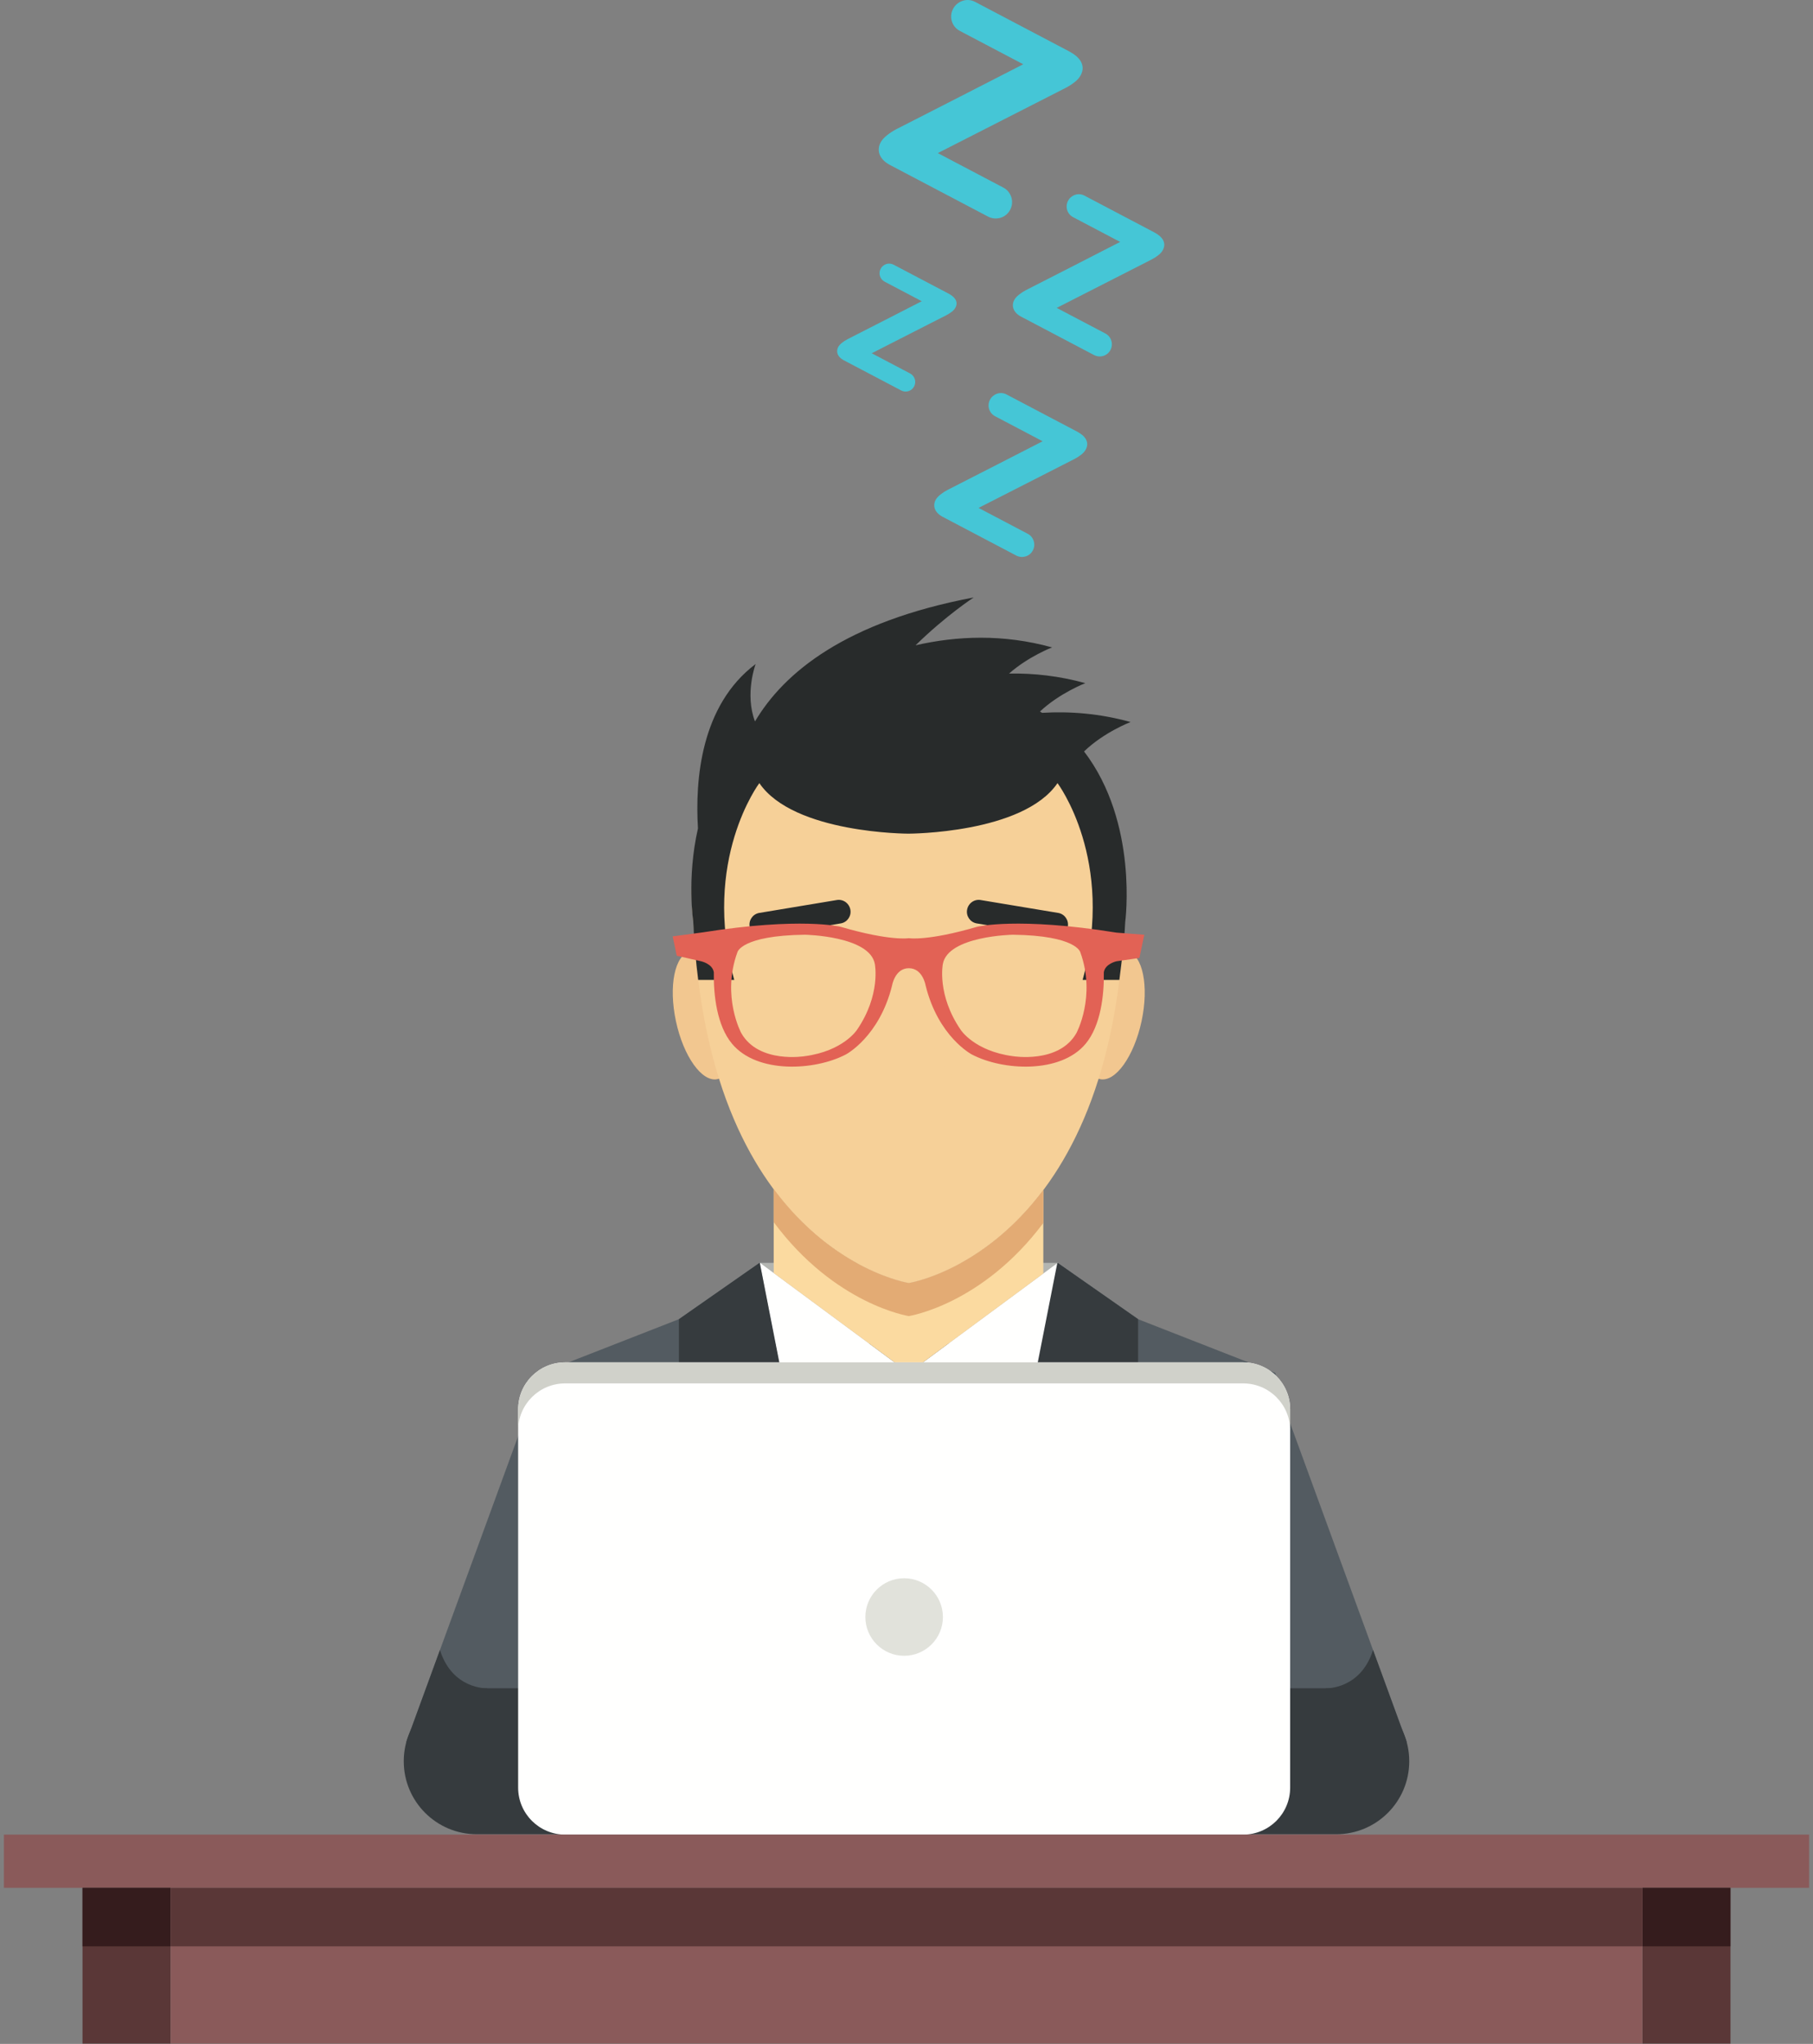 <?xml version="1.0" encoding="UTF-8"?>
<svg width="392px" height="442px" viewBox="0 0 392 442" version="1.1" xmlns="http://www.w3.org/2000/svg" xmlns:xlink="http://www.w3.org/1999/xlink">
    <rect x="0" y="0" width="392" height="442" fill="#808080" stroke="none"/>
    <!-- Generator: Sketch 48.1 (47250) - http://www.bohemiancoding.com/sketch -->
    <title>Sleep</title>
    <desc>Created with Sketch.</desc>
    <defs></defs>
    <g id="Hábitos----4-/-5" stroke="none" stroke-width="1" fill="none" fill-rule="evenodd" transform="translate(-720, -114)">
        <g id="Icon" transform="translate(720, 114)">
            <g id="Sleep">
                <g id="People" transform="translate(0, 129)">
                    <path d="M278.69,177.723 L275.717,167.881 L246.089,156.289 L246.079,156.276 L228.618,144.064 L164.275,144.064 L146.795,156.276 L117.109,167.881 L114.251,177.386 C121.281,185.336 129.441,192.246 138.482,197.895 L138.482,197.914 C142.888,200.667 147.515,203.112 152.311,205.233 C152.333,205.238 152.351,205.25 152.371,205.257 C154.803,206.327 157.268,207.31 159.789,208.21 C159.8,208.21 159.8,208.21 159.815,208.21 C171.322,212.308 183.701,214.558 196.615,214.558 C206.529,214.558 216.131,213.223 225.276,210.757 L225.276,210.765 C225.282,210.757 225.284,210.757 225.292,210.749 C227.776,210.081 230.211,209.324 232.616,208.488 C232.893,208.389 233.164,208.304 233.433,208.194 C235.776,207.357 238.097,206.467 240.361,205.48 C240.509,205.412 240.657,205.344 240.793,205.284 C242.905,204.354 244.974,203.343 247.034,202.292 C247.346,202.124 247.673,201.962 247.999,201.795 C249.997,200.735 251.962,199.604 253.889,198.422 C254.373,198.124 254.847,197.818 255.336,197.522 C257.209,196.325 259.057,195.103 260.851,193.804 C261.214,193.538 261.563,193.256 261.928,192.995 C263.475,191.847 264.989,190.663 266.468,189.434 C266.917,189.071 267.372,188.715 267.804,188.339 C267.923,188.248 268.048,188.14 268.169,188.042 L268.152,188.022 C271.881,184.819 275.414,181.395 278.69,177.723" id="Fill-3" fill="#535B61"></path>
                    <polygon id="Fill-4" fill="#B3B5B1" points="164.275 161.52 228.74 161.52 228.74 144.064 164.275 144.064"></polygon>
                    <path d="M173.228,189.682 L177.779,212.912 C183.904,213.979 190.192,214.558 196.615,214.558 C202.912,214.558 209.078,214.007 215.073,212.983 L219.671,189.574 L196.496,167.881 L173.228,189.682" id="Fill-5" fill="#CACCC6"></path>
                    <path d="M158.156,89.285 C159.789,96.904 158.423,103.661 155.104,104.369 C151.793,105.076 147.783,99.474 146.152,91.858 C144.519,84.234 145.885,77.49 149.206,76.771 C152.516,76.064 156.51,81.673 158.156,89.285" id="Fill-6" fill="#F2C790"></path>
                    <path d="M234.806,89.285 C233.178,96.904 234.55,103.661 237.859,104.369 C241.172,105.076 245.176,99.474 246.821,91.858 C248.456,84.234 247.078,77.49 243.768,76.771 C240.454,76.064 236.44,81.673 234.806,89.285" id="Fill-7" fill="#F2C790"></path>
                    <polyline id="Fill-8" fill="#FFFFFE" points="164.275 144.064 196.496 167.881 173.034 189.852 164.275 144.064"></polyline>
                    <polyline id="Fill-9" fill="#FFFFFE" points="228.74 144.064 196.496 167.881 219.963 189.852 228.74 144.064"></polyline>
                    <path d="M196.496,167.881 L225.583,146.399 L225.583,128.321 C212.347,146.003 196.496,148.46 196.496,148.46 C196.496,148.46 180.549,145.994 167.285,128.141 L167.285,146.287 L196.496,167.881" id="Fill-10" fill="#FBDAA0"></path>
                    <path d="M196.496,18.395 C141.915,18.395 149.967,70.794 149.967,70.794 C153.267,141.865 196.496,148.46 196.496,148.46 C196.496,148.46 239.734,141.865 243.038,70.794 C243.038,70.794 251.079,18.395 196.496,18.395" id="Fill-11" fill="#F6D098"></path>
                    <path d="M188.117,214.196 C190.924,214.416 193.75,214.558 196.615,214.558 C199.356,214.558 202.066,214.424 204.75,214.223 L203.261,177.217 L189.613,177.217 L188.117,214.196" id="Fill-12" fill="#CA4B40"></path>
                    <path d="M164.275,144.064 L146.795,156.276 L146.795,189.852 L158.839,188.518 L148.269,200.486 L150.813,204.554 C159.277,208.447 168.314,211.288 177.779,212.912 L164.275,144.064" id="Fill-13" fill="#363B3E"></path>
                    <path d="M215.073,212.983 C224.492,211.39 233.485,208.605 241.923,204.778 L244.599,200.486 L234.039,188.518 L246.079,189.852 L246.079,156.276 L228.618,144.064 L215.073,212.983" id="Fill-14" fill="#363B3E"></path>
                    <polyline id="Fill-15" fill="#E37659" points="181.741 181.703 196.434 196.398 211.271 181.703 196.496 167.881 181.741 181.703"></polyline>
                    <path d="M196.5,148.453 C196.5,148.453 180.542,145.994 167.284,128.141 L167.284,135.288 C180.542,153.146 196.5,155.606 196.5,155.606 C196.5,155.606 212.344,153.164 225.585,135.47 L225.585,128.326 C212.344,146.002 196.5,148.453 196.5,148.453" id="Fill-16" fill="#E3AB74"></path>
                    <path d="M234.393,33.496 C238.726,29.316 244.447,27.141 244.447,27.141 C237.814,25.303 231.387,24.787 225.32,25.152 L225.342,25.169 C225.179,25.065 225.023,24.962 224.857,24.864 C229.17,20.831 234.668,18.736 234.668,18.736 C228.991,17.164 223.472,16.564 218.18,16.654 C222.404,12.931 227.476,11.003 227.476,11.003 C216.907,8.067 206.86,8.505 197.957,10.549 C204.564,4.08 210.531,0.202 210.531,0.202 C182.808,5.44 169.513,16.431 163.24,27.016 C160.972,21.016 163.38,14.597 163.38,14.597 C151.493,23.541 150.273,39.688 150.911,50.139 C148.462,60.928 149.887,70.26 149.887,70.26 C150.083,74.726 150.454,78.935 150.961,82.91 L158.755,82.91 C151.638,57.002 164.183,40.351 164.183,40.351 C171.625,51.281 196.416,51.281 196.416,51.281 C196.416,51.281 221.217,51.281 228.65,40.351 C228.65,40.351 241.197,57.002 234.079,82.91 L242.025,82.91 C242.518,78.935 243.08,74.881 243.287,70.411 C243.287,70.411 246.211,48.925 234.374,33.48 L234.393,33.496" id="Fill-18" fill="#282B2B"></path>
                    <polyline id="Fill-21" fill="#F6D098" points="196.507 89.271 208.251 107.656 196.507 118.044 196.507 89.271"></polyline>
                    <path d="M211.098,70.673 C209.723,70.394 208.833,69.049 209.112,67.674 C209.4,66.261 210.745,65.369 212.12,65.649 L228.881,68.436 C230.255,68.716 231.146,70.062 230.866,71.437 C230.579,72.85 229.233,73.74 227.859,73.461 L211.098,70.673" id="Fill-34" fill="#282B2B"></path>
                    <path d="M181.868,70.673 C183.243,70.394 184.133,69.049 183.854,67.674 C183.566,66.261 182.221,65.369 180.846,65.649 L164.085,68.436 C162.711,68.716 161.82,70.062 162.1,71.437 C162.387,72.85 163.733,73.74 165.107,73.461 L181.868,70.673" id="Fill-35" fill="#282B2B"></path>
                    <path d="M232.734,94.416 C228.937,101.084 218.979,99.397 218.979,99.397 C210.693,98.293 207.745,93.739 207.745,93.739 C202.512,86.127 203.858,79.468 203.858,79.468 C204.96,73.391 218.979,73.136 218.979,73.136 C232.813,73.312 233.585,76.935 233.585,76.935 C237.038,86.478 232.734,94.416 232.734,94.416 Z M185.271,93.739 C185.271,93.739 182.315,98.293 174.043,99.397 C174.043,99.397 164.068,101.084 160.279,94.416 C160.279,94.416 155.96,86.478 159.434,76.935 C159.434,76.935 160.191,73.312 174.043,73.136 C174.043,73.136 188.065,73.391 189.155,79.468 C189.155,79.468 190.506,86.127 185.271,93.739 Z M241.404,72.682 C219.928,69.228 211.271,71.417 211.271,71.417 C200.488,74.573 196.503,73.883 196.503,73.883 C196.503,73.883 192.53,74.573 181.743,71.417 C181.743,71.417 173.164,69.255 151.917,72.63 L145.443,73.493 L146.319,77.678 L151.604,78.879 C151.604,78.879 154.077,79.412 154.342,81.27 C154.253,86.181 155.014,92.813 158.281,96.717 C163.707,103.235 176.19,102.557 182.898,99.023 C182.898,99.023 190.139,95.226 192.885,84.099 C192.885,84.099 193.5,80.378 196.503,80.378 C199.514,80.378 200.13,84.099 200.13,84.099 C202.862,95.226 210.112,99.023 210.112,99.023 C216.824,102.557 229.301,103.235 234.731,96.717 C237.983,92.813 238.756,86.181 238.665,81.27 C238.923,79.412 241.404,78.879 241.404,78.879 L246.355,78.159 L247.417,73.142 L241.404,72.682 Z" id="Fill-22" fill="#E26255"></path>
                    <polyline id="Fill-23" fill="#535B61" points="117.036 167.881 87.874 247.656 93.383 254.283 92.936 263.847 196.283 261.78 196.283 204.361 117.036 167.881"></polyline>
                    <path d="M220.865,251.874 C220.865,260.59 213.801,267.655 205.085,267.655 L103.076,267.655 C94.363,267.655 87.298,260.59 87.298,251.874 C87.298,243.161 94.363,236.095 103.076,236.095 L205.085,236.095 C213.801,236.095 220.865,243.161 220.865,251.874" id="Fill-24" fill="#363B3E"></path>
                    <polyline id="Fill-25" fill="#535B61" points="274.964 167.881 304.126 247.656 298.617 254.283 299.064 263.847 195.717 261.78 195.717 204.361 274.964 167.881"></polyline>
                    <path d="M171.135,251.874 C171.135,260.59 178.2,267.655 186.914,267.655 L288.924,267.655 C297.638,267.655 304.702,260.59 304.702,251.874 C304.702,243.161 297.638,236.095 288.924,236.095 L186.914,236.095 C178.2,236.095 171.135,243.161 171.135,251.874" id="Fill-26" fill="#363B3E"></path>
                    <path d="M278.952,257.577 C278.952,263.189 274.403,267.737 268.791,267.737 L122.189,267.737 C116.576,267.737 112.029,263.189 112.029,257.577 L112.029,175.769 C112.029,170.158 116.576,165.61 122.189,165.61 L268.791,165.61 C274.403,165.61 278.952,170.158 278.952,175.769 L278.952,257.577" id="Fill-27" fill="#FFFFFE"></path>
                    <path d="M268.791,165.61 L122.189,165.61 C116.576,165.61 112.029,170.158 112.029,175.769 L112.029,180.324 C112.029,174.712 116.576,170.163 122.189,170.163 L268.791,170.163 C274.403,170.163 278.952,174.712 278.952,180.324 L278.952,175.769 C278.952,170.158 274.403,165.61 268.791,165.61" id="Fill-28" fill="#D0D1CA"></path>
                    <path d="M195.49,229.065 C190.86,229.065 187.107,225.313 187.107,220.685 C187.107,216.056 190.86,212.301 195.49,212.301 C200.119,212.301 203.873,216.056 203.873,220.685 C203.873,225.313 200.119,229.065 195.49,229.065 Z" id="Fill-29" fill="#E1E2DB"></path>
                    <path d="M296.875,227.822 L296.875,227.823 C294.174,236.396 286.68,236.095 286.68,236.095 L286.68,250.869 L298.624,254.433 L298.617,254.283 L304.126,247.656 L296.875,227.822" id="Fill-31" fill="#363B3E"></path>
                    <path d="M95.123,227.822 L95.123,227.823 C97.827,236.396 105.32,236.095 105.32,236.095 L105.32,250.869 L93.376,254.433 L93.383,254.283 L87.874,247.656 L95.123,227.822" id="Fill-32" fill="#363B3E"></path>
                    <g id="Group-44" transform="translate(0, 267)">
                        <polygon id="Fill-40" fill="#8A5A5A" points="0.839 12.247 391.161 12.247 391.161 0.737 0.839 0.737"></polygon>
                        <polygon id="Fill-42" fill="#5A3737" points="17.839 45.94 36.881 45.94 36.881 12.247 17.839 12.247"></polygon>
                        <polygon id="Fill-43" fill="#5A3737" points="355.115 45.94 374.157 45.94 374.157 12.247 355.115 12.247"></polygon>
                    </g>
                    <polygon id="Fill-45" fill="#351C1D" points="17.839 291.9 36.881 291.9 36.881 279.247 17.839 279.247"></polygon>
                    <g id="Group-49" transform="translate(36, 279)">
                        <polygon id="Fill-46" fill="#351C1D" points="319.115 12.9 338.157 12.9 338.157 0.247 319.115 0.247"></polygon>
                        <polygon id="Fill-48" fill="#8A5A5A" points="0.881 33.94 319.115 33.94 319.115 0.247 0.881 0.247"></polygon>
                    </g>
                    <polygon id="Fill-50" fill="#5A3737" points="36.881 291.9 355.115 291.9 355.115 279.247 36.881 279.247"></polygon>
                </g>
                <g id="Icon" transform="translate(181, 0)" fill="#45C6D6">
                    <path d="M41.194,115.424 C41.523,115.597 41.797,115.818 42.019,116.089 C42.238,116.361 42.401,116.663 42.504,116.996 C42.607,117.329 42.643,117.669 42.617,118.017 C42.587,118.367 42.486,118.704 42.314,119.032 C42.143,119.358 41.92,119.632 41.649,119.853 C41.378,120.074 41.077,120.234 40.748,120.332 C40.418,120.428 40.079,120.462 39.729,120.433 C39.382,120.404 39.045,120.304 38.717,120.132 L22.813,111.76 C22.377,111.53 22.019,111.268 21.74,110.974 C21.461,110.68 21.262,110.374 21.144,110.057 C21.024,109.739 20.979,109.413 21.009,109.079 C21.036,108.746 21.132,108.429 21.291,108.125 C21.501,107.726 21.852,107.331 22.344,106.939 C22.836,106.548 23.358,106.212 23.909,105.93 C27.35,104.181 30.775,102.433 34.18,100.682 C37.587,98.931 41.004,97.179 44.434,95.424 L34.166,90.018 C33.838,89.846 33.564,89.625 33.343,89.354 C33.121,89.083 32.96,88.785 32.861,88.462 C32.76,88.138 32.723,87.801 32.754,87.452 C32.781,87.106 32.882,86.767 33.054,86.439 C33.227,86.112 33.448,85.838 33.72,85.617 C33.99,85.398 34.29,85.232 34.617,85.126 C34.943,85.02 35.281,84.98 35.628,85.01 C35.979,85.039 36.315,85.138 36.643,85.31 L51.875,93.329 C52.298,93.553 52.676,93.802 53.005,94.074 C53.331,94.348 53.589,94.646 53.776,94.968 C53.961,95.29 54.06,95.64 54.07,96.016 C54.08,96.393 53.977,96.789 53.761,97.201 C53.543,97.613 53.196,98.001 52.717,98.369 C52.238,98.735 51.734,99.051 51.207,99.316 L30.58,109.836 L41.194,115.424" id="Fill-36"></path>
                    <path d="M15.769,80.756 C16.026,80.891 16.239,81.063 16.412,81.275 C16.583,81.487 16.711,81.724 16.791,81.984 C16.872,82.242 16.901,82.509 16.88,82.782 C16.857,83.054 16.777,83.318 16.644,83.573 C16.508,83.828 16.335,84.042 16.124,84.215 C15.911,84.387 15.678,84.511 15.421,84.588 C15.163,84.663 14.899,84.69 14.625,84.668 C14.354,84.645 14.092,84.566 13.835,84.432 L1.416,77.895 C1.075,77.716 0.796,77.511 0.577,77.281 C0.361,77.052 0.206,76.814 0.113,76.564 C0.02,76.317 -0.016,76.063 0.007,75.802 C0.028,75.541 0.103,75.294 0.227,75.057 C0.391,74.746 0.666,74.436 1.05,74.132 C1.434,73.825 1.842,73.564 2.272,73.343 C4.959,71.979 7.633,70.613 10.292,69.245 C12.951,67.877 15.619,66.51 18.3,65.14 L10.281,60.918 C10.024,60.783 9.811,60.612 9.638,60.399 C9.465,60.188 9.34,59.955 9.261,59.702 C9.183,59.45 9.156,59.187 9.177,58.915 C9.199,58.644 9.278,58.38 9.413,58.123 C9.548,57.867 9.72,57.654 9.932,57.481 C10.142,57.309 10.377,57.181 10.633,57.098 C10.887,57.015 11.152,56.984 11.423,57.007 C11.695,57.03 11.96,57.107 12.215,57.243 L24.109,63.503 C24.439,63.678 24.733,63.872 24.991,64.086 C25.246,64.299 25.447,64.532 25.593,64.782 C25.737,65.035 25.816,65.308 25.824,65.602 C25.831,65.897 25.75,66.205 25.581,66.526 C25.412,66.848 25.14,67.152 24.766,67.439 C24.391,67.725 23.998,67.972 23.589,68.178 L7.48,76.393 L15.769,80.756" id="Fill-37"></path>
                    <path d="M57.987,72.112 C58.314,72.283 58.585,72.503 58.802,72.77 C59.02,73.04 59.181,73.338 59.284,73.669 C59.385,73.997 59.422,74.335 59.396,74.68 C59.367,75.025 59.265,75.359 59.096,75.683 C58.926,76.006 58.705,76.277 58.438,76.496 C58.169,76.715 57.871,76.873 57.546,76.969 C57.219,77.065 56.885,77.099 56.537,77.07 C56.194,77.041 55.86,76.943 55.536,76.773 L39.794,68.485 C39.363,68.259 39.01,67.998 38.731,67.708 C38.458,67.418 38.26,67.115 38.143,66.799 C38.025,66.484 37.98,66.163 38.008,65.832 C38.035,65.502 38.13,65.189 38.287,64.888 C38.495,64.495 38.844,64.102 39.33,63.715 C39.816,63.328 40.334,62.995 40.879,62.715 C44.285,60.986 47.676,59.255 51.046,57.522 C54.416,55.788 57.798,54.054 61.196,52.318 L51.029,46.966 C50.705,46.795 50.435,46.578 50.216,46.308 C49.996,46.041 49.838,45.745 49.739,45.426 C49.641,45.105 49.605,44.771 49.634,44.427 C49.661,44.084 49.761,43.749 49.931,43.423 C50.102,43.099 50.32,42.829 50.589,42.61 C50.857,42.393 51.154,42.229 51.476,42.124 C51.8,42.018 52.135,41.98 52.479,42.009 C52.825,42.038 53.16,42.136 53.483,42.308 L68.559,50.243 C68.978,50.465 69.351,50.711 69.677,50.98 C70.001,51.251 70.255,51.547 70.44,51.864 C70.622,52.185 70.722,52.532 70.733,52.903 C70.742,53.277 70.639,53.668 70.425,54.075 C70.211,54.482 69.867,54.867 69.392,55.232 C68.917,55.594 68.419,55.907 67.898,56.168 L47.481,66.582 L57.987,72.112" id="Fill-38"></path>
                    <path d="M35.917,40.556 C36.357,40.785 36.722,41.081 37.016,41.441 C37.308,41.805 37.525,42.207 37.664,42.652 C37.801,43.094 37.851,43.548 37.815,44.014 C37.775,44.478 37.64,44.928 37.412,45.364 C37.182,45.801 36.886,46.165 36.525,46.46 C36.163,46.755 35.763,46.967 35.324,47.097 C34.884,47.226 34.432,47.271 33.965,47.233 C33.503,47.194 33.053,47.061 32.617,46.832 L11.416,35.672 C10.836,35.366 10.358,35.016 9.986,34.625 C9.615,34.234 9.35,33.826 9.192,33.4 C9.035,32.978 8.973,32.544 9.011,32.099 C9.048,31.654 9.175,31.232 9.387,30.826 C9.666,30.297 10.137,29.768 10.791,29.246 C11.447,28.725 12.144,28.278 12.877,27.901 C17.467,25.571 22.031,23.24 26.569,20.905 C31.11,18.572 35.665,16.236 40.24,13.897 L26.55,6.691 C26.112,6.46 25.747,6.166 25.452,5.804 C25.156,5.443 24.943,5.046 24.81,4.616 C24.676,4.183 24.628,3.735 24.668,3.271 C24.703,2.808 24.839,2.358 25.069,1.919 C25.299,1.482 25.593,1.119 25.955,0.824 C26.314,0.53 26.713,0.31 27.15,0.169 C27.586,0.026 28.037,-0.026 28.499,0.013 C28.966,0.053 29.416,0.185 29.853,0.416 L50.157,11.104 C50.721,11.402 51.222,11.733 51.661,12.097 C52.097,12.462 52.441,12.86 52.689,13.287 C52.935,13.718 53.068,14.186 53.083,14.686 C53.095,15.19 52.957,15.716 52.668,16.264 C52.38,16.813 51.916,17.332 51.277,17.821 C50.637,18.31 49.967,18.732 49.266,19.083 L21.77,33.108 L35.917,40.556" id="Fill-39"></path>
                </g>
            </g>
        </g>
    </g>
</svg>